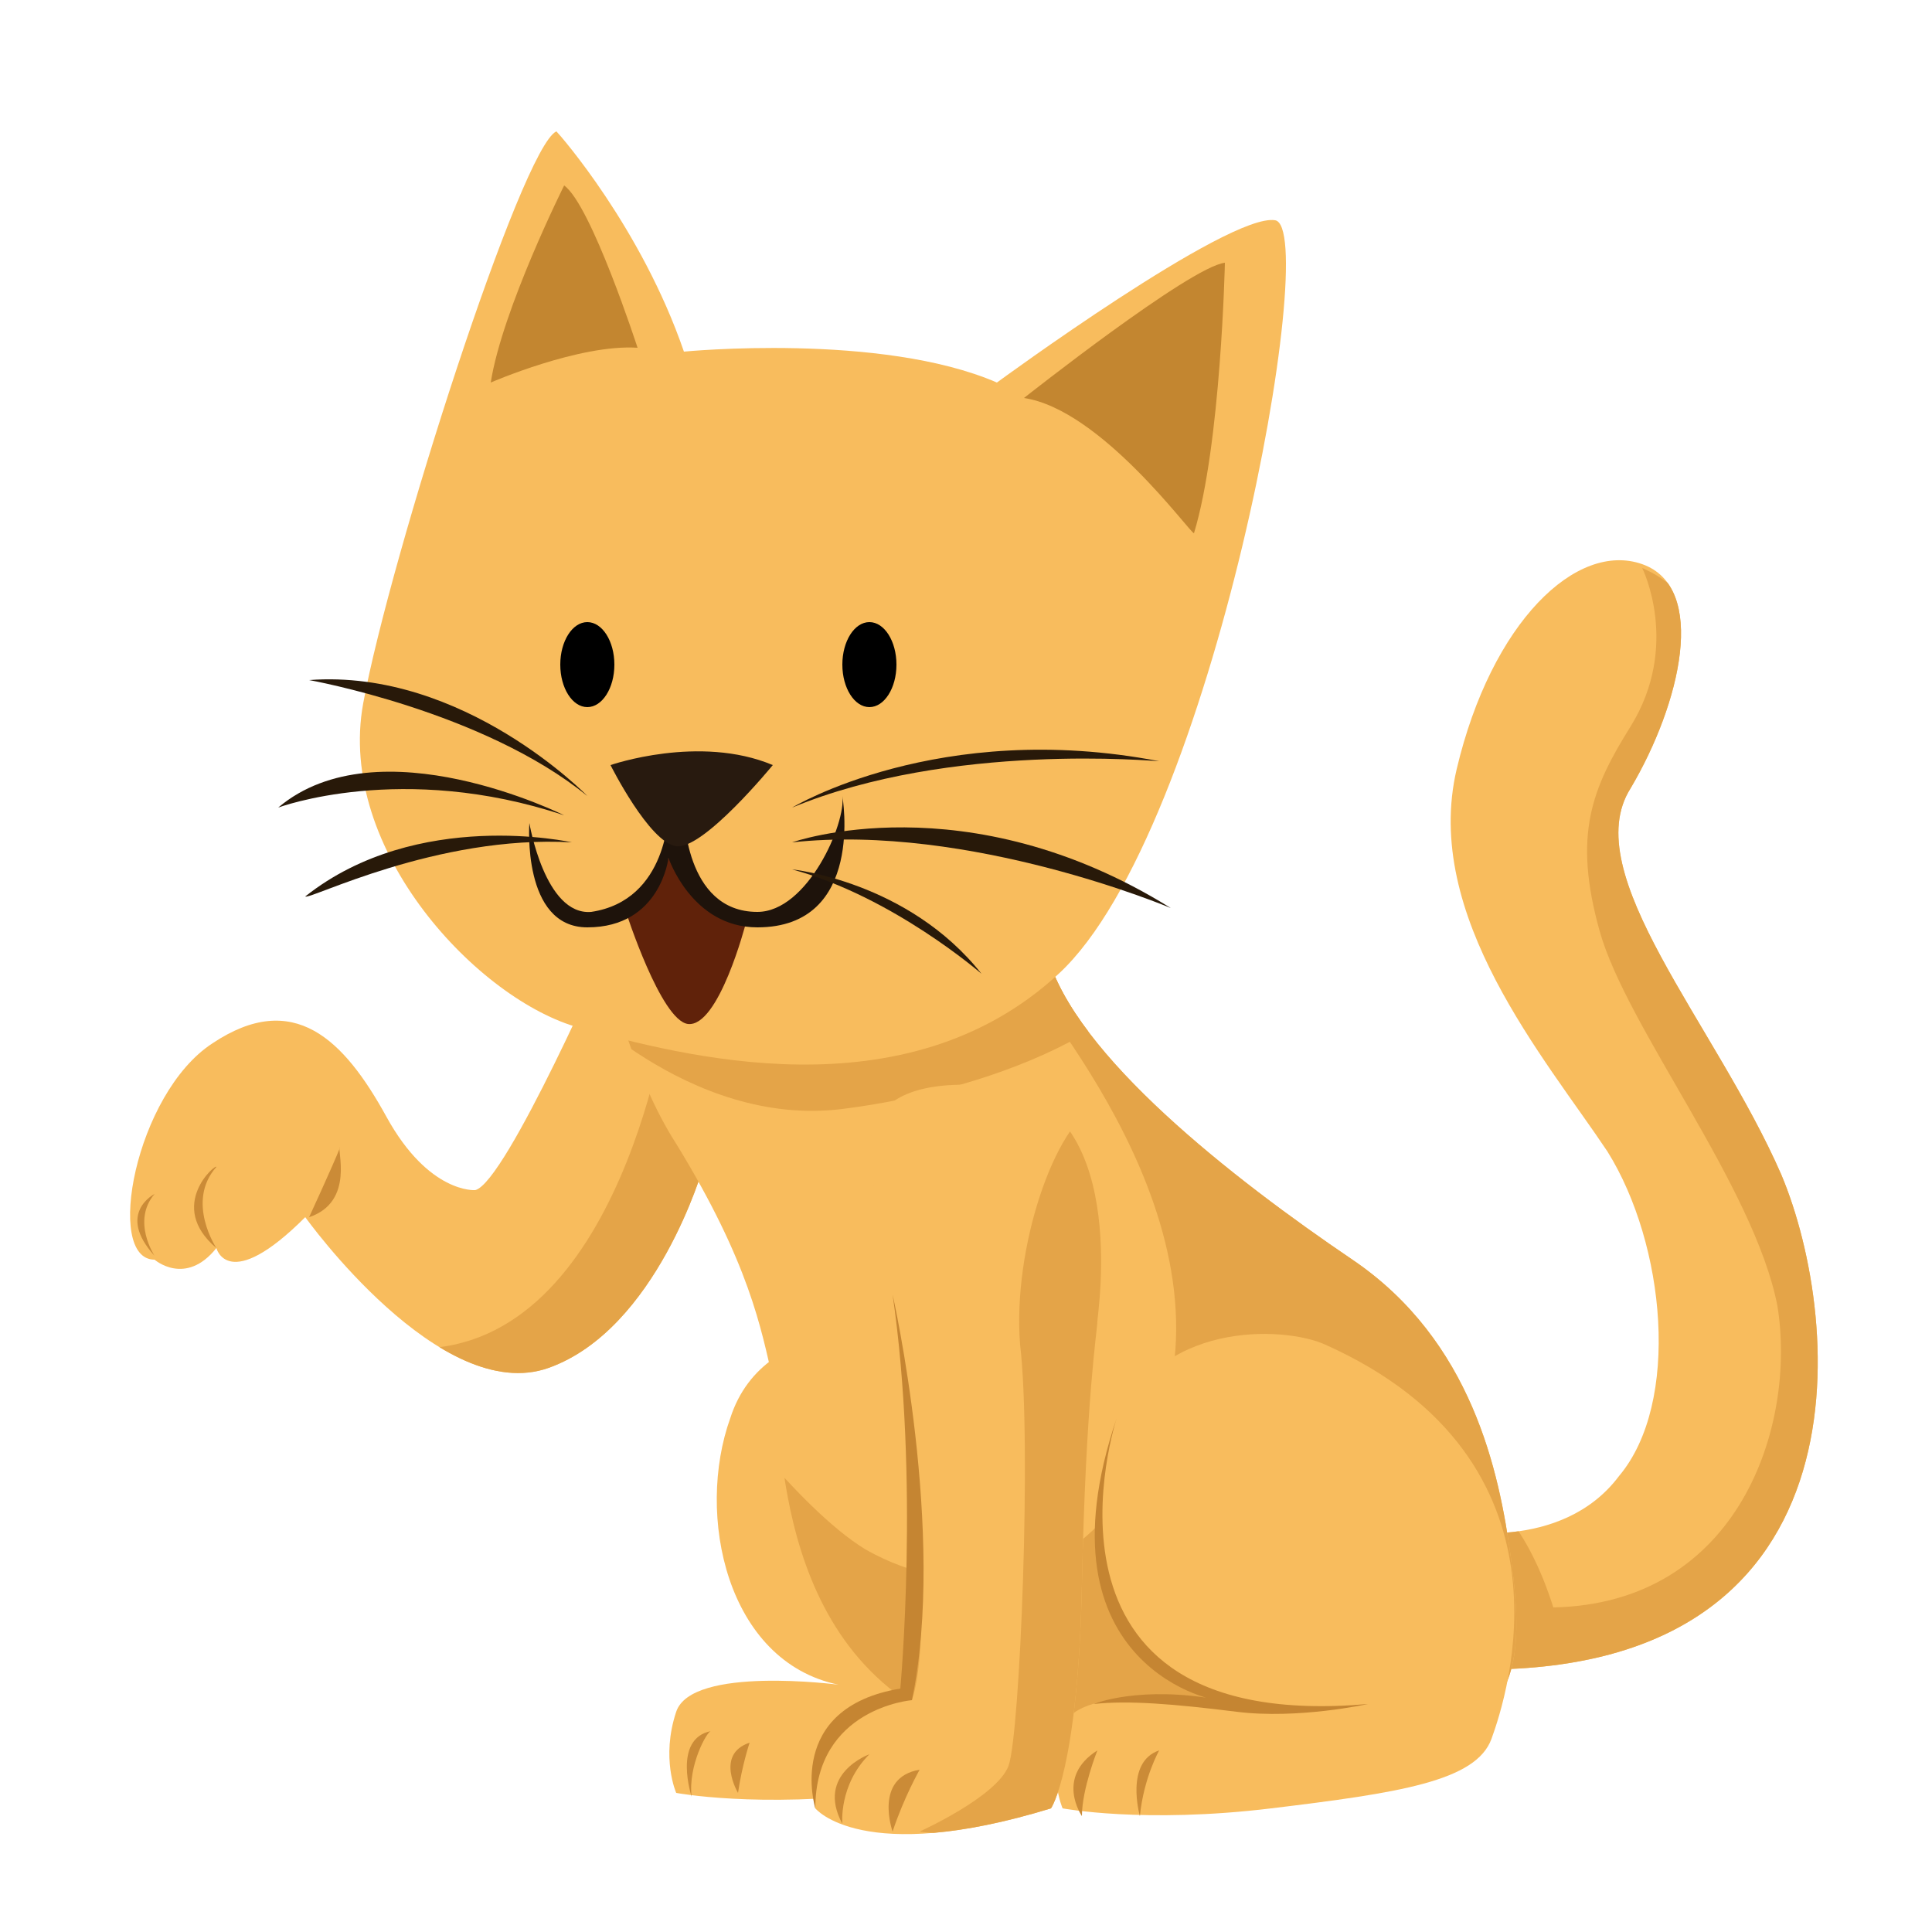 <?xml version="1.0" encoding="utf-8"?>
<!-- Generator: Adobe Illustrator 21.0.0, SVG Export Plug-In . SVG Version: 6.00 Build 0)  -->
<svg version="1.1" id="Calque_1" xmlns="http://www.w3.org/2000/svg" xmlns:xlink="http://www.w3.org/1999/xlink" x="0px" y="0px"
	 viewBox="0 0 50 50" style="enable-background:new 0 0 50 50;" xml:space="preserve">
<style type="text/css">
	.st0{fill:#F8BC5D;}
	.st1{fill:#CB8B37;}
	.st2{clip-path:url(#SVGID_2_);fill:#E4A448;}
	.st3{clip-path:url(#SVGID_4_);fill:#E4A448;}
	.st4{clip-path:url(#SVGID_6_);fill:#E4A448;}
	.st5{fill:#C38630;}
	.st6{fill:#60220A;}
	.st7{fill:#1E130B;}
	.st8{fill:#281A0F;}
	.st9{fill:#281909;}
	.st10{fill:#C58532;}
	.st11{clip-path:url(#SVGID_12_);fill:#E4A448;}
</style>
<g>
	<g>
		<g>
			<path class="st0" d="M24.7,34.8c-1.1-0.5-4.9-0.9-5.8,1.9c-0.9,2.5-0.1,6.3,2.8,6.9c0,0-3.8-0.5-4.2,0.7c-0.4,1.2,0,2.1,0,2.1
				s2.1,0.4,5.4,0s5.3-0.7,5.7-1.8C28.9,43.5,31.4,37.7,24.7,34.8z"/>
			<path class="st1" d="M17.9,46.5c0,0-0.5-1.5,0.5-1.7C18.3,44.8,17.8,45.7,17.9,46.5z"/>
			<path class="st1" d="M19.1,46.4c0,0-0.6-1,0.3-1.3C19.4,45.1,19.2,45.7,19.1,46.4z"/>
		</g>
		<g>
			<defs>
				<path id="SVGID_1_" d="M37.5,39.6c0,0,2.9,0.6,4.4-1.4c1.6-1.9,1.2-6-0.3-8.4c-1.6-2.4-4.8-6.1-3.9-9.9s3.1-5.9,4.8-5.3
					s1,3.6-0.3,5.8c-1.4,2.2,2.2,6.1,3.9,10c1.6,3.8,2.4,13.1-8.2,12.8C27.3,43.1,33.3,39.1,37.5,39.6z"/>
			</defs>
			<use xlink:href="#SVGID_1_"  style="overflow:visible;fill:#F8BC5D;"/>
			<clipPath id="SVGID_2_">
				<use xlink:href="#SVGID_1_"  style="overflow:visible;"/>
			</clipPath>
			<path class="st2" d="M42.5,14.7c0,0,1,2-0.3,4.1c-1,1.6-1.5,2.8-0.8,5.3s4,6.6,4.6,9.7c0.5,3.1-1,7.7-5.8,7.8
				c-2.6-8.2-10.4-0.4-8.6,1.1c1.8,1.5,7.6,1.5,9.2,1.1c1.6-0.3,5.6-1.5,6.2-5s0.6-8.5-1.3-10.7c-1.9-2.2-4.1-4.6-3.3-6.4
				C43.3,19.9,45.5,16,42.5,14.7z"/>
		</g>
		<g>
			<g>
				<defs>
					<path id="SVGID_3_" d="M15.8,24.4c0,0-2.7,6.2-3.5,6.4c0,0-1.2,0.1-2.3-1.9S7.6,25.6,5.5,27c-2,1.3-2.8,5.6-1.5,5.6
						c0,0,0.8,0.7,1.6-0.3c0,0,0.3,1.2,2.3-0.8c0,0,3.5,4.9,6.3,3.9s4-5.2,4-5.2S19.1,23.4,15.8,24.4z"/>
				</defs>
				<use xlink:href="#SVGID_3_"  style="overflow:visible;fill:#F8BC5D;"/>
				<clipPath id="SVGID_4_">
					<use xlink:href="#SVGID_3_"  style="overflow:visible;"/>
				</clipPath>
				<path class="st3" d="M17.3,26.1c0,0-1.2,8.8-6.5,8.8c-5.3,0,1.8,1.9,3.8,1s4-3.4,4.3-5.7C19.2,27.8,21.5,24.8,17.3,26.1z"/>
			</g>
			<path class="st1" d="M8,31.5c0,0,0.6-1.3,0.8-1.8C8.7,29.7,9.2,31.1,8,31.5z"/>
			<path class="st1" d="M5.6,32.3c0,0-0.8-1.2,0-2.1C5.6,30.1,4.3,31.2,5.6,32.3z"/>
			<path class="st1" d="M4,32.5c0,0-0.6-0.9,0-1.6C4,30.9,3,31.4,4,32.5z"/>
		</g>
		<g>
			<defs>
				<path id="SVGID_5_" d="M15.8,25.4c0,0,0.6,2.5,1.7,4.2c1.9,3.1,2.2,4.8,2.5,6.1s-0.1,7.5,5.3,9.2c5.4,1.7,11.6,0.5,12.8-0.3
					c1.2-0.8,1.3-2.1,1-4.3c-0.3-2.2-1-5.6-4.1-7.7c-3.1-2.1-7.2-5.3-7.9-7.9C26.3,22.2,14.9,20.5,15.8,25.4z"/>
			</defs>
			<use xlink:href="#SVGID_5_"  style="overflow:visible;fill:#F8BC5D;"/>
			<clipPath id="SVGID_6_">
				<use xlink:href="#SVGID_5_"  style="overflow:visible;"/>
			</clipPath>
			<path class="st4" d="M18.3,35.8c0,0,2.3,3.2,4.1,4.3c2.3,1.3,5.4,1.2,7.2-2.3c2.9-5.5-2.6-11.6-3.2-12.7c-0.6-1,10.7,5.1,12.1,11
				s2.7,7.8-1.7,9.3s-11.1,1.6-14.4-0.7s-3.6-2.6-3.9-3.6C18.4,40.2,18.6,36.5,18.3,35.8z"/>
			<path class="st4" d="M14.6,25.7c0,0,3.2,3.5,7.2,3c4-0.5,8.8-2.4,8.5-5.1C30.1,21.1,14.6,20.5,14.6,25.7z"/>
		</g>
		<path class="st1" d="M31.7,44.1c0,0,2.7,0.1,3.7,0C35.4,44.1,33,44.6,31.7,44.1z"/>
		<g>
			<g>
				<defs>
					<path id="SVGID_7_" d="M17.7,9.1c0,0,5.1-0.5,8.1,0.8c0,0,6-4.4,7.2-4.2c1.2,0.2-1.6,15.8-5.6,19.5s-9.8,2.1-12.4,1.4
						s-6.3-4.6-5.6-8.4c0.7-3.8,4.1-14.4,5-14.8C14.5,3.5,16.6,5.9,17.7,9.1z"/>
				</defs>
				<use xlink:href="#SVGID_7_"  style="overflow:visible;fill:#F8BC5D;"/>
				<clipPath id="SVGID_8_">
					<use xlink:href="#SVGID_7_"  style="overflow:visible;"/>
				</clipPath>
			</g>
			<path class="st5" d="M26.5,10.3c0,0,4.3-3.4,5.2-3.5c0,0-0.1,4.7-0.8,7C30.8,13.8,28.5,10.6,26.5,10.3z"/>
			<path class="st5" d="M16.5,9c0,0-1.2-3.7-1.9-4.2c0,0-1.6,3.2-1.9,5.1C12.7,9.9,15,8.9,16.5,9z"/>
			<g>
				<path class="st6" d="M16.2,23.6c0,0,0.9,2.8,1.6,2.9c0.8,0.1,1.5-2.6,1.5-2.6s-1.6-0.1-1.9-2.1C17.4,21.8,17.1,23.4,16.2,23.6z"
					/>
				<path class="st7" d="M17.7,21c0,0,0,2.6,1.9,2.6c1.3,0,2.3-2.3,2.2-3c0,0,0.6,3.4-2.2,3.4c-1.7,0-2.3-1.8-2.3-1.8
					S17.1,24,15.2,24c-1.7,0-1.5-2.7-1.5-2.7s0.4,2.4,1.6,2.3c2-0.3,2-2.6,2-2.6H17.7z"/>
				<path class="st8" d="M15.8,19.8c0,0,2.3-0.8,4.2,0c0,0-1.8,2.2-2.5,2.1S15.8,19.8,15.8,19.8z"/>
				<path class="st9" d="M20.5,20.9c0,0,3.8-2.3,9.5-1.2C29.9,19.7,24.6,19.2,20.5,20.9z"/>
				<path class="st9" d="M20.5,21.8c0,0,4.5-1.6,9.8,1.7C30.3,23.5,25.1,21.3,20.5,21.8z"/>
				<path class="st9" d="M20.5,22.5c0,0,3,0.3,4.9,2.7C25.4,25.2,23.1,23.2,20.5,22.5z"/>
				<path class="st9" d="M15.2,20.6c0,0-3.2-3.3-7.2-3C8,17.6,12.5,18.4,15.2,20.6z"/>
				<path class="st9" d="M14.6,21.1c0,0-4.8-2.4-7.4-0.2C7.2,20.9,10.4,19.7,14.6,21.1z"/>
				<path class="st9" d="M14.8,21.8c0,0-4-0.9-6.9,1.4C8,23.3,11.3,21.6,14.8,21.8z"/>
				<ellipse cx="15.2" cy="17.2" rx="0.7" ry="1.1"/>
				<ellipse cx="22.5" cy="17.2" rx="0.7" ry="1.1"/>
			</g>
		</g>
		<g>
			<g>
				<defs>
					<path id="SVGID_9_" d="M34.3,34.8c-1.1-0.5-4.4-0.6-5.4,2.1c-1.2,3.3-0.1,6.5,2.8,7.1c0,0-3.8-0.5-4.2,0.7
						c-0.4,1.2,0,2.1,0,2.1s2.1,0.4,5.4,0s5.3-0.7,5.7-1.8S41,37.8,34.3,34.8z"/>
				</defs>
				<use xlink:href="#SVGID_9_"  style="overflow:visible;fill:#F8BC5D;"/>
				<clipPath id="SVGID_10_">
					<use xlink:href="#SVGID_9_"  style="overflow:visible;"/>
				</clipPath>
			</g>
			<path class="st1" d="M28,47c0,0-0.7-1,0.4-1.7C28.4,45.3,28,46.3,28,47z"/>
			<path class="st1" d="M29.5,47c0,0-0.4-1.4,0.5-1.7C30,45.3,29.6,46,29.5,47z"/>
			<path class="st10" d="M28.9,36.7c0,0-2.7,8.2,6.5,7.4c0,0-1.8,0.4-3.4,0.2c-1.6-0.2-2.8-0.3-3.7-0.2c0,0,1.2-0.5,3.3-0.1
				C31.6,44.1,26.7,43.2,28.9,36.7z"/>
		</g>
		<g>
			<g>
				<defs>
					<path id="SVGID_11_" d="M22.6,30.6c0,0,1.9,10.7,1,13.4c0,0-3-0.1-2.5,2.8c0,0,1.2,1.5,6.1,0c0,0,0.7-1,0.8-5.8
						s0.4-6.6,0.4-6.8s0.9-5.8-2.8-6.1S22.5,30,22.6,30.6z"/>
				</defs>
				<use xlink:href="#SVGID_11_"  style="overflow:visible;fill:#F8BC5D;"/>
				<clipPath id="SVGID_12_">
					<use xlink:href="#SVGID_11_"  style="overflow:visible;"/>
				</clipPath>
				<path class="st11" d="M23.8,47.4c0,0,2-0.9,2.3-1.7s0.6-8.4,0.3-10.9c-0.2-2.5,0.9-5.7,2-6.2c1.1-0.5,0.2,10.6,0.3,11.7
					c0.1,1.1,0.1,6.3-1.9,6.8S23.8,47.4,23.8,47.4z"/>
			</g>
			<path class="st1" d="M22.5,45.4c0,0-1.4,0.5-0.7,1.8C21.8,47.2,21.7,46.2,22.5,45.4z"/>
			<path class="st1" d="M23.1,47.4c0,0-0.5-1.4,0.7-1.6C23.8,45.8,23.4,46.5,23.1,47.4z"/>
			<path class="st10" d="M23.1,33.5c0,0,1.4,6.2,0.5,10.5c0,0-2.5,0.2-2.5,2.8c0,0-0.8-2.6,2.2-3.1C23.3,43.7,23.8,38.3,23.1,33.5z"
				/>
		</g>
	</g>
</g>
</svg>
